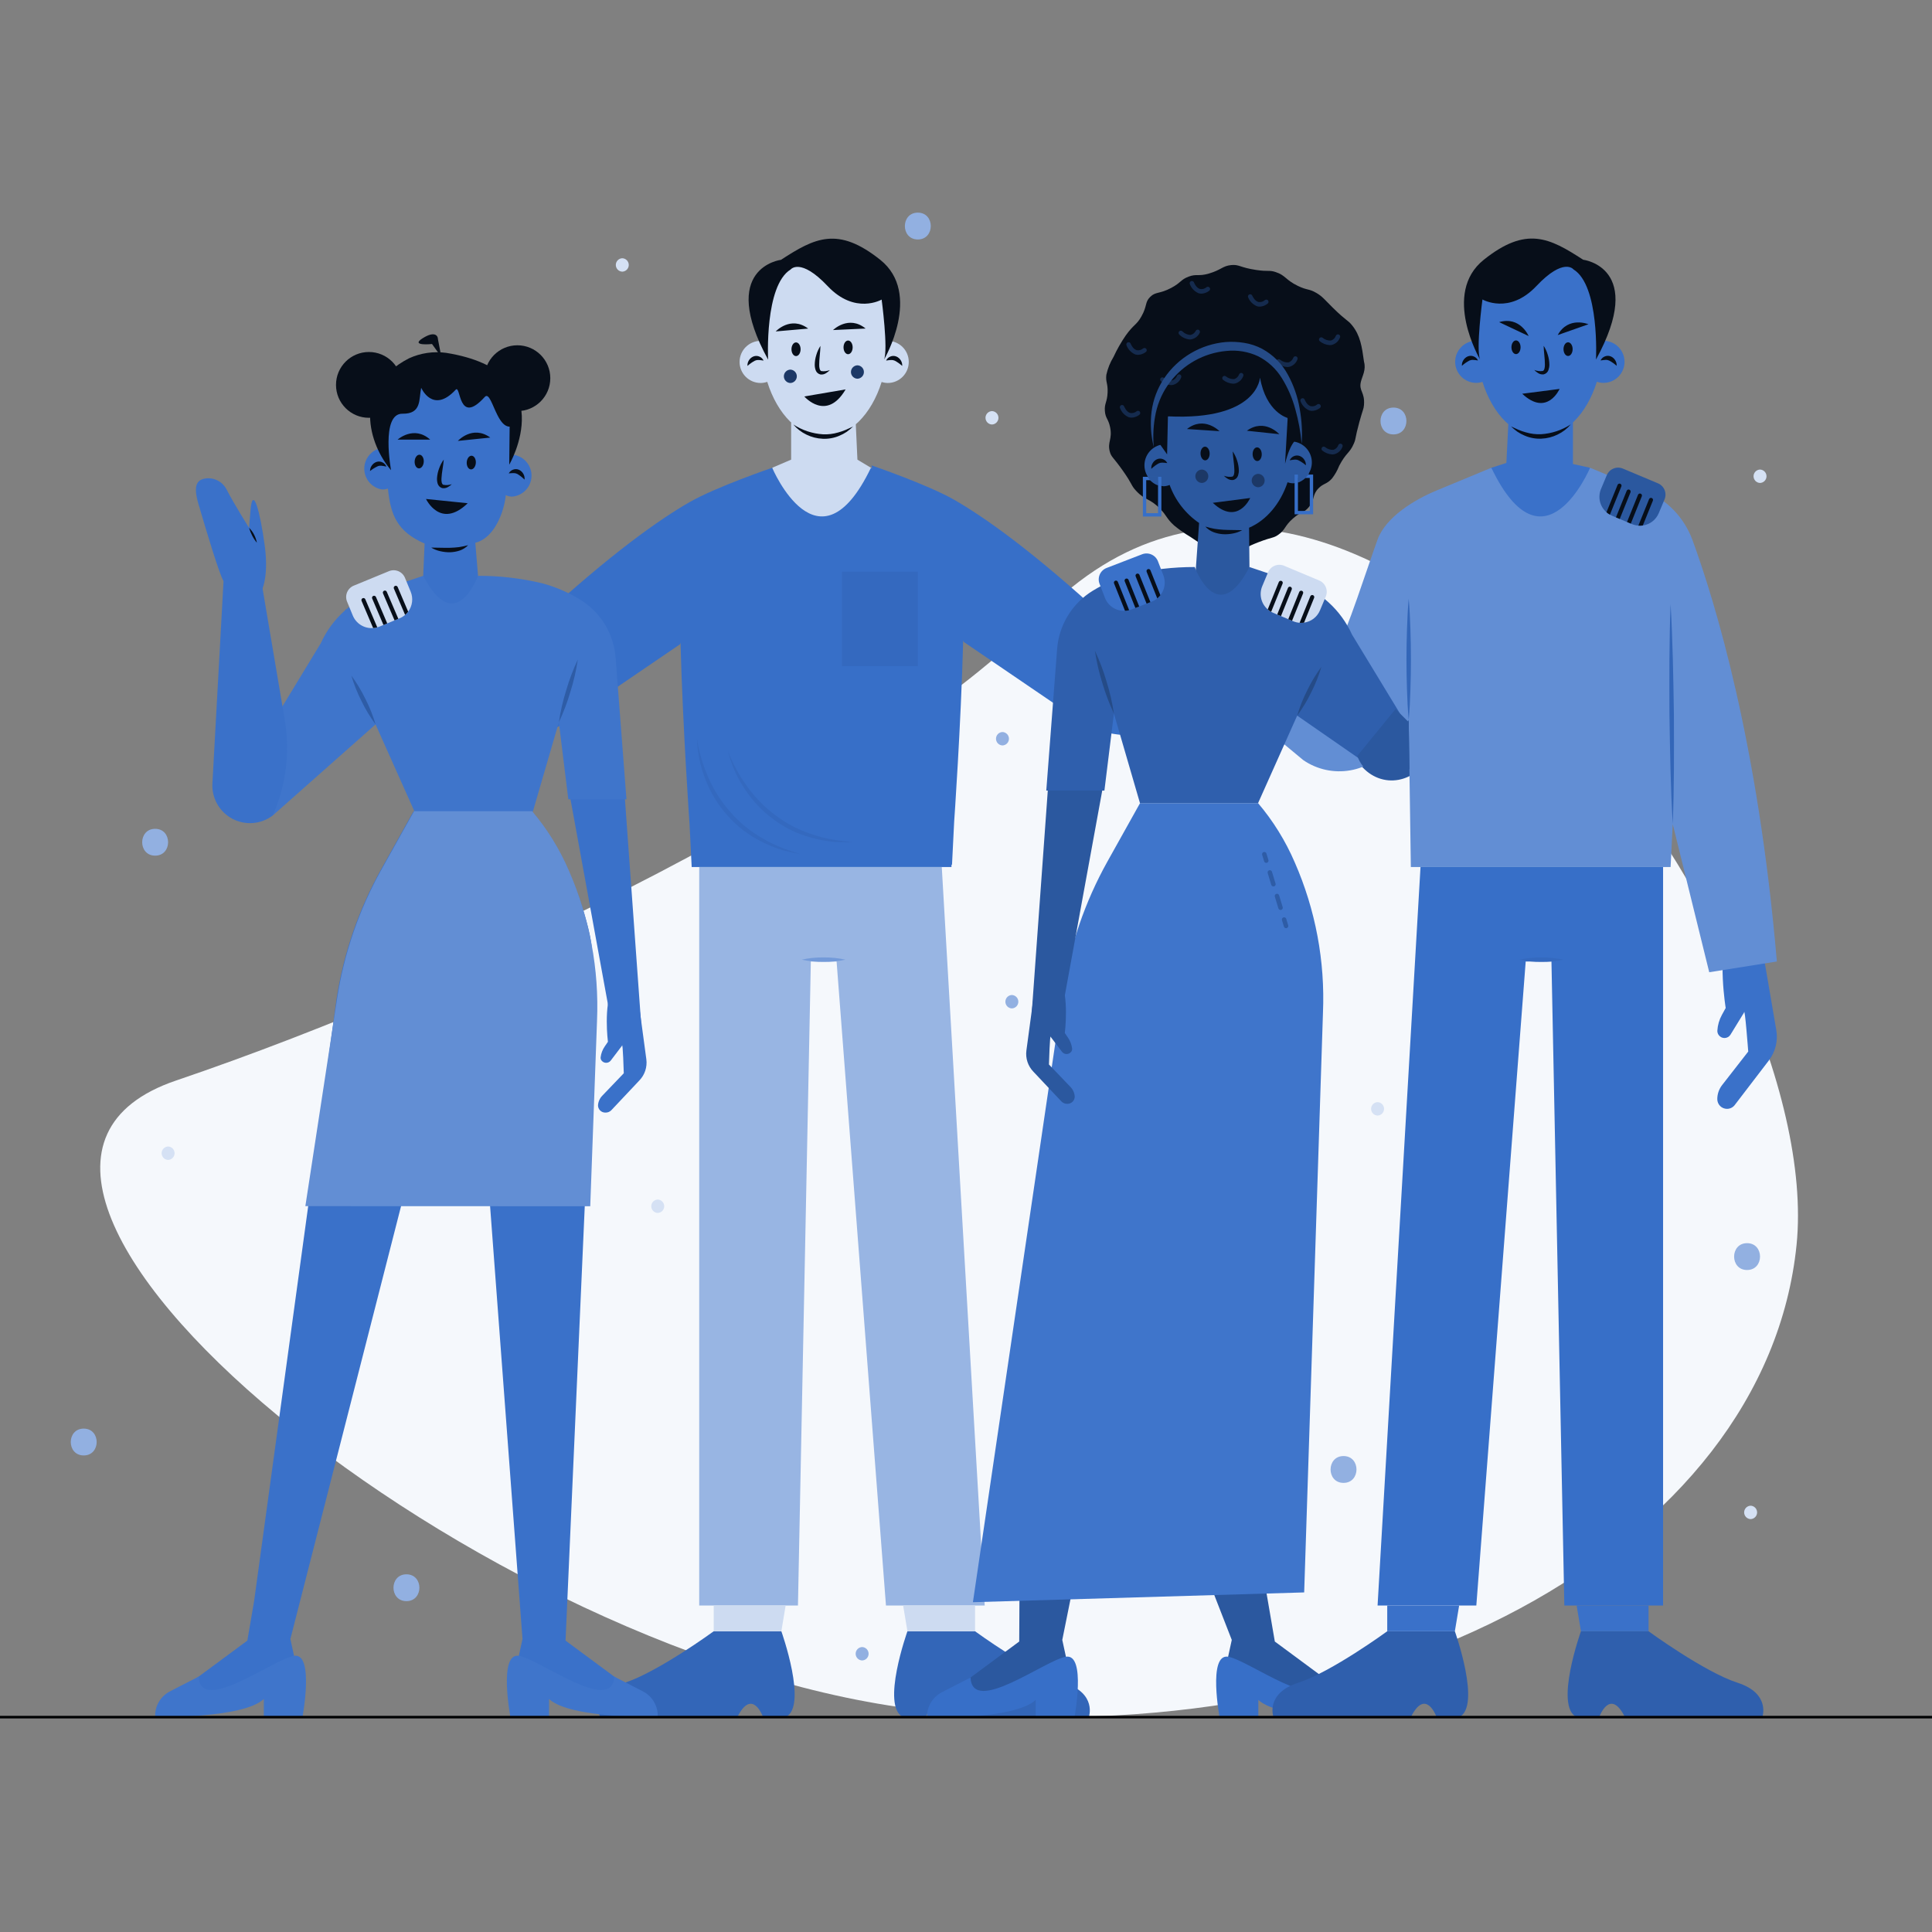 <svg width="622" height="622" viewBox="0 0 622 622" fill="none" xmlns="http://www.w3.org/2000/svg">
<rect x="0" y="0" width="622" height="622" fill="#808080" stroke="none"/>
<g clip-path="url(#clip0_238_561)">
<path d="M578.395 400.806C588.282 303.338 436.893 94.539 335.428 197.862C282.018 252.25 152.065 315.501 56.657 347.882C-36.113 379.369 155.55 536.211 299.625 550.826C443.699 565.44 568.509 498.274 578.395 400.806Z" fill="#F5F8FC"/>
<path d="M101.248 473.504C106.807 473.504 106.816 464.865 101.248 464.865C95.689 464.865 95.68 473.504 101.248 473.504ZM49.949 275.474C55.508 275.474 55.517 266.835 49.949 266.835C44.39 266.835 44.381 275.474 49.949 275.474ZM137.618 150.742C143.176 150.742 143.186 142.104 137.618 142.104C132.059 142.104 132.05 150.742 137.618 150.742Z" fill="#92B0E1"/>
<path d="M137.618 150.742C143.177 150.742 143.186 142.103 137.618 142.103C132.059 142.103 132.05 150.742 137.618 150.742ZM26.954 468.573C32.512 468.573 32.522 459.934 26.954 459.934C21.395 459.934 21.386 468.573 26.954 468.573ZM295.491 77.095C301.05 77.095 301.059 68.457 295.491 68.457C289.933 68.457 289.923 77.095 295.491 77.095ZM240.248 408.872C245.807 408.872 245.816 400.233 240.248 400.233C234.689 400.233 234.68 408.872 240.248 408.872ZM92.523 240.932C98.082 240.932 98.091 232.293 92.523 232.293C86.964 232.293 86.955 240.932 92.523 240.932ZM130.852 515.482C136.411 515.482 136.42 506.843 130.852 506.843C125.294 506.843 125.284 515.482 130.852 515.482ZM432.545 477.41C438.104 477.41 438.113 468.771 432.545 468.771C426.986 468.771 426.977 477.41 432.545 477.41ZM448.618 139.857C454.177 139.857 454.186 131.218 448.618 131.218C443.059 131.218 443.05 139.857 448.618 139.857ZM562.463 408.872C568.022 408.872 568.031 400.233 562.463 400.233C556.904 400.233 556.895 408.872 562.463 408.872ZM117.395 411.735C117.955 411.716 118.485 411.48 118.874 411.077C119.263 410.674 119.481 410.136 119.481 409.576C119.481 409.015 119.263 408.477 118.874 408.074C118.485 407.671 117.955 407.435 117.395 407.416C116.835 407.435 116.304 407.671 115.915 408.074C115.526 408.477 115.308 409.015 115.308 409.576C115.308 410.136 115.526 410.674 115.915 411.077C116.304 411.48 116.835 411.716 117.395 411.735ZM392.63 96.07C393.19 96.051 393.72 95.815 394.109 95.412C394.498 95.009 394.716 94.471 394.716 93.911C394.716 93.35 394.498 92.812 394.109 92.409C393.72 92.006 393.19 91.77 392.63 91.751C392.07 91.77 391.539 92.006 391.15 92.409C390.761 92.812 390.544 93.35 390.544 93.911C390.544 94.471 390.761 95.009 391.15 95.412C391.539 95.815 392.07 96.051 392.63 96.07ZM322.743 239.992C323.303 239.972 323.833 239.736 324.222 239.333C324.611 238.93 324.829 238.392 324.829 237.832C324.829 237.272 324.611 236.733 324.222 236.331C323.833 235.928 323.303 235.692 322.743 235.672C322.183 235.692 321.652 235.928 321.263 236.331C320.874 236.733 320.657 237.272 320.657 237.832C320.657 238.392 320.874 238.93 321.263 239.333C321.652 239.736 322.183 239.972 322.743 239.992ZM358.42 421.065C358.98 421.046 359.51 420.81 359.899 420.407C360.288 420.004 360.506 419.466 360.506 418.906C360.506 418.345 360.288 417.807 359.899 417.404C359.51 417.001 358.98 416.765 358.42 416.746C357.86 416.765 357.329 417.001 356.94 417.404C356.551 417.807 356.334 418.345 356.334 418.906C356.334 419.466 356.551 420.004 356.94 420.407C357.329 420.81 357.86 421.046 358.42 421.065ZM277.56 534.58C278.12 534.561 278.65 534.325 279.039 533.922C279.428 533.519 279.646 532.981 279.646 532.421C279.646 531.86 279.428 531.322 279.039 530.919C278.65 530.516 278.12 530.28 277.56 530.261C277 530.28 276.469 530.516 276.08 530.919C275.691 531.322 275.474 531.86 275.474 532.421C275.474 532.981 275.691 533.519 276.08 533.922C276.469 534.325 277 534.561 277.56 534.58ZM524.805 531.47C525.365 531.451 525.895 531.215 526.284 530.812C526.673 530.409 526.891 529.871 526.891 529.311C526.891 528.75 526.673 528.212 526.284 527.809C525.895 527.406 525.365 527.17 524.805 527.151C524.245 527.17 523.714 527.406 523.325 527.809C522.936 528.212 522.719 528.75 522.719 529.311C522.719 529.871 522.936 530.409 523.325 530.812C523.714 531.215 524.245 531.451 524.805 531.47ZM325.765 324.655C326.325 324.636 326.855 324.4 327.244 323.997C327.633 323.594 327.851 323.056 327.851 322.496C327.851 321.935 327.633 321.397 327.244 320.994C326.855 320.591 326.325 320.355 325.765 320.336C325.205 320.355 324.674 320.591 324.285 320.994C323.896 321.397 323.678 321.935 323.678 322.496C323.678 323.056 323.896 323.594 324.285 323.997C324.674 324.4 325.205 324.636 325.765 324.655Z" fill="#92B0E1"/>
<path d="M200.343 87.46C200.903 87.44 201.433 87.204 201.822 86.801C202.212 86.398 202.429 85.86 202.429 85.3C202.429 84.74 202.212 84.201 201.822 83.799C201.433 83.396 200.903 83.159 200.343 83.14C199.783 83.159 199.253 83.396 198.864 83.799C198.474 84.201 198.257 84.74 198.257 85.3C198.257 85.86 198.474 86.398 198.864 86.801C199.253 87.204 199.783 87.44 200.343 87.46ZM54.121 373.43C54.681 373.411 55.212 373.175 55.601 372.772C55.99 372.369 56.208 371.831 56.208 371.27C56.208 370.71 55.99 370.172 55.601 369.769C55.212 369.366 54.681 369.13 54.121 369.111C53.562 369.13 53.031 369.366 52.642 369.769C52.253 370.172 52.035 370.71 52.035 371.27C52.035 371.831 52.253 372.369 52.642 372.772C53.031 373.175 53.562 373.411 54.121 373.43ZM319.361 136.668C319.921 136.649 320.452 136.413 320.841 136.01C321.23 135.607 321.448 135.069 321.448 134.508C321.448 133.948 321.23 133.41 320.841 133.007C320.452 132.604 319.921 132.368 319.361 132.349C318.801 132.368 318.271 132.604 317.882 133.007C317.493 133.41 317.275 133.948 317.275 134.508C317.275 135.069 317.493 135.607 317.882 136.01C318.271 136.413 318.801 136.649 319.361 136.668ZM566.635 155.487C567.195 155.468 567.725 155.232 568.115 154.829C568.504 154.426 568.721 153.888 568.721 153.327C568.721 152.767 568.504 152.229 568.115 151.826C567.725 151.423 567.195 151.187 566.635 151.168C566.075 151.187 565.545 151.423 565.156 151.826C564.766 152.229 564.549 152.767 564.549 153.327C564.549 153.888 564.766 154.426 565.156 154.829C565.545 155.232 566.075 155.468 566.635 155.487ZM211.755 390.506C212.315 390.487 212.846 390.251 213.235 389.848C213.624 389.445 213.841 388.907 213.841 388.346C213.841 387.786 213.624 387.248 213.235 386.845C212.846 386.442 212.315 386.206 211.755 386.187C211.195 386.206 210.665 386.442 210.276 386.845C209.887 387.248 209.669 387.786 209.669 388.346C209.669 388.907 209.887 389.445 210.276 389.848C210.665 390.251 211.195 390.487 211.755 390.506ZM443.505 359.15C444.065 359.131 444.595 358.895 444.984 358.492C445.373 358.089 445.591 357.551 445.591 356.991C445.591 356.43 445.373 355.892 444.984 355.489C444.595 355.086 444.065 354.85 443.505 354.831C442.945 354.85 442.414 355.086 442.025 355.489C441.636 355.892 441.419 356.43 441.419 356.991C441.419 357.551 441.636 358.089 442.025 358.492C442.414 358.895 442.945 359.131 443.505 359.15ZM485.16 89.671C485.72 89.652 486.25 89.416 486.64 89.013C487.029 88.61 487.246 88.072 487.246 87.512C487.246 86.952 487.029 86.413 486.64 86.01C486.25 85.607 485.72 85.371 485.16 85.352C484.6 85.371 484.07 85.607 483.681 86.01C483.291 86.413 483.074 86.952 483.074 87.512C483.074 88.072 483.291 88.61 483.681 89.013C484.07 89.416 484.6 89.652 485.16 89.671ZM563.607 489.073C564.167 489.053 564.697 488.817 565.086 488.414C565.476 488.012 565.693 487.473 565.693 486.913C565.693 486.353 565.476 485.815 565.086 485.412C564.697 485.009 564.167 484.773 563.607 484.753C563.047 484.773 562.517 485.009 562.127 485.412C561.738 485.815 561.521 486.353 561.521 486.913C561.521 487.473 561.738 488.012 562.127 488.414C562.517 488.817 563.047 489.053 563.607 489.073Z" fill="#D5E1F4"/>
<path d="M254.705 136.015V147.98L248.604 150.596C248.604 150.596 250.572 180.865 265.085 172.918C279.598 164.97 283.504 151.633 280.394 150.596L276.045 147.98L275.519 136.595L254.705 136.015Z" fill="#CDDBF1"/>
<path d="M417.903 195.427L368.619 203.013C366.389 203.359 364.109 203.198 361.95 202.541C359.791 201.885 357.807 200.751 356.146 199.223C332.411 177.325 316.737 166.376 307.21 160.911C307.202 160.907 307.196 160.899 307.188 160.897L307.179 160.893C298.642 155.999 280.58 149.828 280.58 149.828L280.763 150.749L280.395 150.597C263.463 185.843 248.604 150.597 248.604 150.597C248.604 150.597 230.542 156.767 222.005 161.662L221.996 161.665C221.988 161.668 221.982 161.676 221.974 161.679C212.447 167.145 196.773 178.094 173.038 199.991C171.377 201.519 169.393 202.654 167.234 203.31C165.075 203.966 162.795 204.127 160.565 203.782L111.28 196.195L101.438 221.247L158.316 236.452C162.372 237.536 166.613 237.733 170.752 237.03C174.89 236.326 178.828 234.739 182.298 232.376L218.927 207.425L219.086 206.892C219.839 234.816 221.996 265.321 221.996 265.321L222.687 279.143H306.312L306.35 278.374H306.497L307.188 264.552C307.188 264.552 309.345 234.048 310.098 206.124L310.257 206.656L346.886 231.607C350.356 233.97 354.294 235.558 358.432 236.261C362.571 236.965 366.812 236.768 370.868 235.684L427.746 220.479L417.903 195.427Z" fill="#376FC8"/>
<path d="M285.819 109.738C285.819 92.658 276.691 78.811 265.431 78.811C254.172 78.811 245.044 92.658 245.044 109.738L245.044 109.751C245 109.75 244.959 109.738 244.914 109.738C244.021 109.735 243.136 109.907 242.31 110.247C241.484 110.586 240.733 111.085 240.101 111.715C239.468 112.345 238.966 113.094 238.623 113.918C238.281 114.743 238.104 115.627 238.104 116.52C238.104 117.413 238.281 118.297 238.623 119.122C238.966 119.946 239.468 120.695 240.101 121.325C240.733 121.955 241.484 122.454 242.31 122.793C243.136 123.132 244.021 123.305 244.914 123.301C245.629 123.292 246.338 123.169 247.014 122.936C250.281 133.406 257.288 140.666 265.431 140.666C273.565 140.666 280.565 133.423 283.837 122.973C284.478 123.181 285.146 123.292 285.819 123.301C287.613 123.294 289.331 122.576 290.596 121.305C291.862 120.034 292.573 118.314 292.573 116.52C292.573 114.726 291.862 113.005 290.596 111.735C289.331 110.464 287.613 109.746 285.819 109.738Z" fill="#CDDBF1"/>
<path d="M247.289 115.786C247.289 115.786 246.08 91.942 254.546 86.759C254.546 86.759 257.656 82.785 266.468 92.115C275.279 101.445 283.844 96.445 283.844 96.445C283.844 96.445 285.992 112.503 284.609 115.786C284.609 115.786 297.049 94.534 283.4 83.649C269.75 72.764 262.321 76.565 251.436 83.649C251.436 83.649 231.048 86.068 247.289 115.786Z" fill="#070E19"/>
<path d="M264.141 111.359C264.115 112.431 264.011 113.454 263.916 114.465C263.806 115.445 263.748 116.43 263.739 117.416C263.729 118.369 263.903 119.257 264.412 119.47C265.343 119.602 266.293 119.486 267.165 119.133C266.801 119.538 266.377 119.885 265.907 120.159C265.381 120.498 264.752 120.639 264.132 120.559C263.78 120.477 263.455 120.307 263.186 120.065C262.918 119.823 262.715 119.517 262.597 119.176C262.401 118.616 262.301 118.027 262.301 117.434C262.313 116.35 262.488 115.275 262.818 114.244C263.118 113.223 263.563 112.252 264.141 111.359ZM249.734 106.703C249.734 106.703 254.542 101.557 260.193 105.788L249.734 106.703ZM268.194 106.258C268.194 106.258 273.209 101.314 278.681 105.773L268.194 106.258Z" fill="#070E19"/>
<path d="M256.28 114.642C257.091 114.642 257.749 113.655 257.749 112.439C257.749 111.222 257.091 110.236 256.28 110.236C255.469 110.236 254.812 111.222 254.812 112.439C254.812 113.655 255.469 114.642 256.28 114.642Z" fill="#070E19"/>
<path d="M273.039 114.037C273.85 114.037 274.508 113.05 274.508 111.834C274.508 110.617 273.85 109.631 273.039 109.631C272.228 109.631 271.57 110.617 271.57 111.834C271.57 113.05 272.228 114.037 273.039 114.037Z" fill="#070E19"/>
<path d="M240.644 117.809C240.601 117.197 240.752 116.587 241.074 116.065C241.403 115.495 241.906 115.045 242.509 114.782C242.828 114.646 243.171 114.579 243.516 114.584C243.862 114.589 244.203 114.666 244.518 114.81C245.095 115.06 245.56 115.512 245.827 116.082C245.201 116.016 244.7 115.892 244.24 115.899C243.834 115.873 243.428 115.946 243.057 116.112C242.184 116.573 241.373 117.143 240.644 117.809ZM290.461 117.809C289.732 117.143 288.921 116.573 288.048 116.112C287.677 115.946 287.271 115.873 286.865 115.899C286.405 115.892 285.904 116.016 285.278 116.082C285.544 115.512 286.01 115.06 286.587 114.811C286.902 114.666 287.243 114.589 287.588 114.584C287.934 114.579 288.277 114.646 288.596 114.782C289.199 115.045 289.702 115.495 290.031 116.065C290.353 116.587 290.503 117.197 290.461 117.809ZM255.415 136.664C258.265 138.52 261.547 139.609 264.942 139.822C266.602 139.901 268.265 139.7 269.859 139.228C270.677 139.003 271.48 138.727 272.264 138.4C273.063 138.084 273.809 137.649 274.642 137.318C274.001 137.932 273.319 138.501 272.601 139.022C271.855 139.524 271.059 139.949 270.227 140.289C268.541 141.012 266.714 141.343 264.882 141.26C263.055 141.186 261.263 140.73 259.623 139.921C258.004 139.147 256.57 138.037 255.415 136.664Z" fill="#070E19"/>
<path d="M254.448 123.312C255.008 123.293 255.539 123.057 255.928 122.654C256.317 122.251 256.535 121.712 256.535 121.152C256.535 120.592 256.317 120.054 255.928 119.651C255.539 119.248 255.008 119.012 254.448 118.993C253.889 119.012 253.358 119.248 252.969 119.651C252.58 120.054 252.362 120.592 252.362 121.152C252.362 121.712 252.58 122.251 252.969 122.654C253.358 123.057 253.889 123.293 254.448 123.312ZM276.046 121.93C276.606 121.91 277.136 121.674 277.525 121.271C277.914 120.869 278.132 120.33 278.132 119.77C278.132 119.21 277.914 118.672 277.525 118.269C277.136 117.866 276.606 117.63 276.046 117.61C275.486 117.63 274.955 117.866 274.566 118.269C274.177 118.672 273.959 119.21 273.959 119.77C273.959 120.33 274.177 120.869 274.566 121.271C274.955 121.674 275.486 121.91 276.046 121.93Z" fill="#1C3866"/>
<path d="M258.946 127.638C258.946 127.638 266.072 135.889 272.244 125.366L258.946 127.638Z" fill="#070E19"/>
<path d="M225.106 279.143V516.885H256.898L261.044 309.552H269.338L285.233 516.885H317.024L303.202 279.143H225.106Z" fill="#98B5E3"/>
<path d="M292.144 525.179C292.144 525.179 283.505 549.368 290.761 552.823H298.018C298.018 552.823 301.474 543.148 306.311 552.823H350.543C350.543 552.823 353.307 545.221 342.595 541.765C331.883 538.31 313.914 525.179 313.914 525.179H292.144Z" fill="#3366B8"/>
<path d="M290.762 516.886L292.144 525.179H313.914V516.886H290.762Z" fill="#CDDBF1"/>
<path d="M251.551 525.179C251.551 525.179 260.19 549.368 252.934 552.823H245.677C245.677 552.823 242.221 543.148 237.384 552.823H193.152C193.152 552.823 190.388 545.221 201.1 541.765C211.812 538.31 229.781 525.179 229.781 525.179H251.551Z" fill="#3366B8"/>
<path d="M252.933 516.886L251.551 525.179H229.781V516.886H252.933Z" fill="#CDDBF1"/>
<path d="M272.201 308.96C269.889 309.468 267.527 309.709 265.16 309.679C262.793 309.712 260.43 309.471 258.119 308.96C260.43 308.449 262.793 308.207 265.16 308.24C267.527 308.211 269.889 308.452 272.201 308.96Z" fill="#739AD9"/>
<path d="M224.391 237.832C224.708 240.034 225.198 242.208 225.857 244.334C226.147 245.402 226.545 246.439 226.882 247.489L228.142 250.55C229.928 254.57 232.329 258.288 235.259 261.569C238.157 264.872 241.588 267.667 245.409 269.837C247.305 270.969 249.288 271.952 251.337 272.776C253.366 273.671 255.531 274.207 257.627 275.011C256.537 274.785 255.445 274.544 254.352 274.289L252.71 273.91L251.887 273.721L251.094 273.439C248.954 272.728 246.874 271.848 244.874 270.807C240.81 268.758 237.18 265.946 234.182 262.523C231.152 259.132 228.761 255.22 227.126 250.977C225.453 246.789 224.527 242.34 224.391 237.832ZM234.332 241.689C235.099 243.777 236.031 245.802 237.117 247.744C237.622 248.729 238.227 249.66 238.774 250.617L240.642 253.35C243.224 256.912 246.345 260.05 249.893 262.651C253.414 265.28 257.35 267.301 261.538 268.631C263.628 269.345 265.772 269.894 267.948 270.274C270.118 270.728 272.347 270.803 274.565 271.155C273.451 271.16 272.333 271.151 271.211 271.128L269.526 271.099L268.682 271.085L267.848 270.973C265.607 270.723 263.389 270.294 261.216 269.69C256.816 268.531 252.681 266.533 249.037 263.808C245.369 261.12 242.218 257.79 239.737 253.979C237.231 250.23 235.402 246.07 234.332 241.689Z" fill="#3469BF"/>
<path d="M295.492 184.019H271.065V214.486H295.492V184.019Z" fill="#3469BF"/>
<path d="M506.409 135.982V149.387L511.925 150.596C511.925 150.596 510.543 180.833 496.029 172.885C481.516 164.937 477.024 151.633 480.134 150.596L484.971 149.041L485.595 136.562L506.409 135.982Z" fill="#3A71C9"/>
<path d="M475.296 109.706C475.296 92.625 484.424 78.778 495.684 78.778C506.943 78.778 516.071 92.625 516.071 109.706L516.071 109.719C516.115 109.718 516.156 109.706 516.201 109.706C517.094 109.702 517.979 109.875 518.805 110.214C519.631 110.553 520.382 111.052 521.014 111.682C521.647 112.312 522.149 113.061 522.492 113.886C522.834 114.71 523.01 115.594 523.01 116.487C523.01 117.38 522.834 118.264 522.492 119.089C522.149 119.913 521.647 120.662 521.014 121.292C520.382 121.922 519.631 122.421 518.805 122.76C517.979 123.1 517.094 123.272 516.201 123.269C515.486 123.259 514.777 123.136 514.101 122.903C510.834 133.373 503.827 140.633 495.684 140.633C487.55 140.633 480.55 133.39 477.278 122.94C476.637 123.148 475.969 123.259 475.296 123.269C474.403 123.272 473.518 123.1 472.692 122.76C471.866 122.421 471.115 121.922 470.483 121.292C469.85 120.662 469.348 119.913 469.005 119.089C468.663 118.264 468.486 117.38 468.486 116.487C468.486 115.594 468.663 114.71 469.005 113.886C469.348 113.061 469.85 112.312 470.483 111.682C471.115 111.052 471.866 110.553 472.692 110.214C473.518 109.875 474.403 109.702 475.296 109.706Z" fill="#3A71C9"/>
<path d="M513.826 115.753C513.826 115.753 515.035 91.91 506.569 86.726C506.569 86.726 503.459 82.752 494.647 92.082C485.836 101.412 477.271 96.412 477.271 96.412C477.271 96.412 475.123 112.47 476.506 115.753C476.506 115.753 464.066 94.501 477.715 83.616C491.364 72.731 498.794 76.532 509.679 83.616C509.679 83.616 530.067 86.035 513.826 115.753Z" fill="#070E19"/>
<path d="M496.973 111.326C497.55 112.219 497.996 113.19 498.296 114.211C498.626 115.242 498.801 116.317 498.813 117.401C498.813 117.994 498.713 118.583 498.517 119.143C498.399 119.484 498.196 119.79 497.928 120.032C497.659 120.274 497.334 120.444 496.982 120.526C496.362 120.606 495.733 120.465 495.207 120.126C494.737 119.852 494.313 119.506 493.949 119.101C494.821 119.453 495.771 119.569 496.702 119.437C497.211 119.224 497.385 118.336 497.375 117.383C497.366 116.397 497.308 115.412 497.198 114.432C497.103 113.421 496.998 112.398 496.973 111.326ZM511.401 104.389C511.401 104.389 504.896 101.69 501.5 107.878L511.401 104.389ZM492.139 108.19C492.139 108.19 489.409 101.698 482.644 103.712L492.139 108.19Z" fill="#070E19"/>
<path d="M504.834 114.608C505.645 114.608 506.302 113.622 506.302 112.406C506.302 111.189 505.645 110.203 504.834 110.203C504.023 110.203 503.365 111.189 503.365 112.406C503.365 113.622 504.023 114.608 504.834 114.608Z" fill="#070E19"/>
<path d="M488.074 114.003C488.885 114.003 489.543 113.017 489.543 111.801C489.543 110.584 488.885 109.598 488.074 109.598C487.263 109.598 486.605 110.584 486.605 111.801C486.605 113.017 487.263 114.003 488.074 114.003Z" fill="#070E19"/>
<path d="M520.471 117.776C519.742 117.111 518.931 116.541 518.058 116.08C517.687 115.914 517.281 115.84 516.875 115.866C516.414 115.86 515.914 115.983 515.288 116.049C515.554 115.479 516.02 115.027 516.597 114.778C516.911 114.633 517.252 114.556 517.598 114.551C517.944 114.546 518.287 114.614 518.605 114.749C519.209 115.012 519.712 115.462 520.04 116.033C520.363 116.555 520.513 117.164 520.471 117.776ZM470.653 117.776C470.611 117.164 470.762 116.555 471.084 116.033C471.413 115.462 471.916 115.012 472.519 114.749C472.837 114.613 473.18 114.546 473.526 114.551C473.872 114.556 474.213 114.633 474.527 114.778C475.104 115.027 475.57 115.479 475.837 116.049C475.211 115.983 474.71 115.86 474.25 115.866C473.844 115.84 473.438 115.914 473.066 116.08C472.193 116.541 471.383 117.111 470.653 117.776ZM505.7 136.631C504.545 138.004 503.11 139.115 501.491 139.889C499.851 140.697 498.06 141.153 496.232 141.227C494.4 141.311 492.573 140.979 490.888 140.256C490.055 139.916 489.26 139.491 488.514 138.989C487.795 138.469 487.113 137.9 486.473 137.285C487.305 137.617 488.052 138.052 488.851 138.367C489.634 138.694 490.438 138.97 491.256 139.195C492.85 139.668 494.512 139.869 496.173 139.79C499.568 139.576 502.85 138.488 505.7 136.631ZM502.106 125.212C502.106 125.212 498.102 134.283 490.067 126.767L502.106 125.212Z" fill="#070E19"/>
<path d="M566.404 299.673L571.871 331.632C572.164 333.346 572.1 335.101 571.684 336.789C571.267 338.477 570.507 340.061 569.45 341.442L558.487 355.764C558.195 356.145 557.819 356.455 557.388 356.667C556.957 356.88 556.483 356.991 556.003 356.991C555.173 356.991 554.377 356.661 553.79 356.074C553.204 355.488 552.874 354.692 552.874 353.862C552.874 352.223 553.421 350.631 554.428 349.337L562.837 338.541C562.837 338.541 561.73 323.781 561.484 325.995L557.125 333.102C556.924 333.429 556.644 333.701 556.31 333.891C555.976 334.081 555.599 334.183 555.215 334.188C554.831 334.193 554.452 334.101 554.113 333.92C553.774 333.739 553.486 333.475 553.277 333.153C553.008 332.753 552.875 332.277 552.897 331.796C553.006 330.018 553.508 328.287 554.366 326.727L555.58 324.519C555.58 324.519 552.874 308.037 556.318 299.673L566.404 299.673Z" fill="#3A71C9"/>
<path d="M493.78 179.169L497.441 191.5L457.479 244.004C451.277 252.33 439.6 251.931 434.405 241.459C434.405 241.459 434.011 233.824 435.052 231.578C439.729 221.479 444.828 220.22 452.919 213.435L493.78 179.169Z" fill="#2B589F"/>
<path d="M495.22 180.608L498.88 192.94L458.919 245.443C452.716 253.77 441.039 253.37 435.845 242.898C435.845 242.898 435.451 235.264 436.491 233.017C441.169 222.918 446.267 221.66 454.359 214.875L495.22 180.608Z" fill="#2B589F"/>
<path d="M403.043 212.864C403.043 212.864 402.765 207.323 394.135 198.647C385.505 189.972 377.789 184.064 382.316 191.407L385.858 196.946C385.858 196.946 376.644 193.498 371.334 190.963C369.936 190.269 368.353 190.041 366.816 190.315C365.279 190.588 363.871 191.348 362.799 192.481C360.835 194.65 360.923 196.994 366.459 201.09C374.738 207.216 387.56 216.54 390.046 217.454C390.908 217.771 403.043 212.864 403.043 212.864Z" fill="#3A71C9"/>
<path d="M454.562 279.143H537.841L538.532 265.321L550.281 313.007L572.051 309.552C566.068 239.258 552.174 193.778 544.896 173.89C543.584 170.31 541.543 167.041 538.902 164.29C536.262 161.538 533.08 159.365 529.556 157.907L511.924 150.596C511.924 150.596 497.065 185.843 480.133 150.596L462.501 157.907C455.377 160.861 446.155 166.451 443.504 173.694C440.209 182.698 434.029 202.456 429.357 211.595C429.051 212.194 428.616 212.719 428.084 213.133C427.552 213.546 426.937 213.838 426.28 213.987C425.623 214.137 424.942 214.14 424.283 213.998C423.625 213.855 423.006 213.57 422.47 213.163L396.288 197.541L386.211 216.994L419.576 244.708C424 247.752 429.443 248.937 434.732 248.008C440.021 247.079 444.734 244.11 447.855 239.74L453.525 231.802L454.216 279.143H537.495" fill="#628ED4"/>
<path d="M391.254 199.472C390.275 199.256 389.325 198.924 388.425 198.482C387.52 198.059 386.659 197.544 385.858 196.946C386.366 196.99 386.867 197.094 387.35 197.256C387.829 197.405 388.296 197.588 388.747 197.805C389.664 198.229 390.509 198.791 391.254 199.472ZM378.563 197.925C377.395 197.547 376.25 197.1 375.135 196.586C374.012 196.092 372.922 195.528 371.85 194.93C370.776 194.331 369.738 193.669 368.742 192.947C367.733 192.239 366.804 191.421 365.972 190.511C368.002 191.89 370.097 193.085 372.218 194.278C374.328 195.484 376.468 196.639 378.563 197.925ZM373.598 202.928C372.502 202.668 371.428 202.323 370.386 201.896C369.339 201.482 368.318 201.006 367.327 200.471C365.319 199.429 363.502 198.055 361.953 196.406C362.904 197.014 363.831 197.62 364.787 198.183C365.752 198.731 366.704 199.293 367.684 199.813L373.598 202.928ZM376.32 200.777C375.02 200.431 373.744 199.999 372.502 199.482C371.252 198.977 370.034 198.399 368.854 197.749C367.662 197.107 366.53 196.359 365.471 195.515C364.373 194.707 363.461 193.672 362.798 192.481C363.674 193.479 364.69 194.345 365.814 195.052C366.917 195.777 368.046 196.466 369.216 197.093C371.535 198.385 373.931 199.543 376.32 200.777Z" fill="#060D17"/>
<path d="M407.453 511.162L410.425 528.482L431.811 544.292C431.811 544.292 406.672 553.362 393.973 539.886L396.565 527.964L390.604 512.673L407.453 511.162ZM328.228 511.162L328.135 528.482L306.749 544.292C306.749 544.292 331.888 553.362 344.587 539.886L341.996 527.964L345.077 512.673L328.228 511.162Z" fill="#2B589F"/>
<path d="M367.028 258.575L356.553 277.329C349.312 290.292 344.455 304.45 342.212 319.128L313.227 515.821L419.874 512.674L425.922 326.109C426.636 309.472 423.53 292.892 416.842 277.642C413.874 270.737 409.896 264.311 405.039 258.575L367.028 258.575Z" fill="#3F75CB"/>
<path d="M355.709 132.281C355.883 134.721 356.815 134.782 357.385 137.502C358.207 141.429 356.464 142.252 357.292 145.396C357.764 147.184 358.378 147.107 361.514 151.558C364.75 156.15 364.043 156.155 365.742 157.993C368.738 161.231 370.096 160.309 373.494 163.803C375.744 166.116 375.487 166.869 377.969 169.143C379.62 170.51 381.377 171.744 383.223 172.833C389.608 177.083 389.997 177.497 391.5 177.815C393.828 178.211 396.216 178.042 398.465 177.323C400.99 176.68 401.06 176.13 405.302 174.507C409.654 172.842 409.913 173.293 411.508 172.189C413.915 170.523 413.405 169.441 416.286 166.91C419.008 164.519 419.77 165.215 421.373 163.257C423.418 160.758 422.388 159.367 424.5 157.199C426.102 155.556 427.057 155.983 428.784 154.108C429.769 152.854 430.563 151.461 431.139 149.973C433.46 145.55 434.475 146.034 435.873 142.791C436.623 141.052 436.142 141.353 437.622 135.948C438.798 131.656 439.017 131.775 439.128 130.382C439.466 126.163 437.392 125.93 438.141 122.875C438.596 121.02 439.856 119.083 439.139 116.468L439.139 116.467C438.46 111.588 437.962 108.014 435.278 104.708C433.827 102.92 433.564 103.462 429.165 99.133C426.379 96.391 425.789 95.489 423.886 94.355C421.401 92.874 420.962 93.552 417.847 92.044C413.808 90.088 413.915 88.643 410.671 87.582C408.533 86.882 408.513 87.518 404.397 86.908C399.176 86.135 398.995 85.08 396.372 85.34C393.563 85.619 393.249 86.879 389.185 88.071C385.79 89.066 385.263 88.079 382.673 89.059C380.039 90.055 380.281 90.991 377.046 92.701C373.211 94.726 372.099 93.82 370.308 95.575C368.521 97.326 369.421 98.431 367.459 101.899C365.855 104.732 365.07 104.318 362.428 107.999C360.926 110.181 359.613 112.487 358.503 114.892C357.413 116.671 356.63 118.62 356.185 120.659C355.901 123.071 356.718 123.333 356.587 126.364C356.451 129.531 355.533 129.827 355.709 132.281Z" fill="#070E19"/>
<path d="M374.344 143.075C374.37 143.074 374.395 143.082 374.422 143.082C374.903 129.252 383.662 118.149 394.682 117.898C405.702 117.648 414.957 128.34 416.067 142.134C416.094 142.133 416.118 142.124 416.145 142.123C417.81 142.266 419.364 143.018 420.508 144.236C421.652 145.454 422.306 147.052 422.344 148.722C422.382 150.393 421.801 152.019 420.714 153.288C419.626 154.556 418.108 155.379 416.452 155.597C415.796 155.602 415.144 155.489 414.528 155.263C412.233 162.133 407.728 167.509 402.113 169.908L402.134 169.91L402.304 187.027L401.553 199.574L384.329 198.324L384.686 187.428L386.043 168.396L386.088 168.401C381.699 165.414 378.363 161.119 376.556 156.127C375.952 156.381 375.306 156.524 374.65 156.548C372.985 156.406 371.431 155.654 370.287 154.436C369.143 153.218 368.489 151.62 368.451 149.949C368.413 148.279 368.994 146.653 370.081 145.384C371.169 144.115 372.687 143.293 374.344 143.075V143.075ZM333.489 315.596L330.442 338.236C330.284 339.462 330.403 340.708 330.791 341.882C331.18 343.056 331.827 344.127 332.686 345.016L341.723 354.609C341.977 354.87 342.285 355.073 342.626 355.204C342.967 355.335 343.331 355.391 343.695 355.367C344.309 355.364 344.897 355.118 345.33 354.682C345.763 354.247 346.006 353.658 346.005 353.044C345.936 351.876 345.448 350.772 344.631 349.934L337.706 342.709C337.706 342.709 338.014 332.311 338.288 333.854L341.933 338.659C342.117 338.883 342.351 339.061 342.615 339.18C342.879 339.298 343.168 339.353 343.457 339.342C343.747 339.33 344.03 339.251 344.284 339.111C344.537 338.971 344.755 338.774 344.92 338.536C345.112 338.252 345.198 337.909 345.164 337.568C345.009 336.313 344.553 335.115 343.836 334.073L342.812 332.575C342.812 332.575 344.296 320.904 341.312 315.18L333.489 315.596Z" fill="#2B589F"/>
<path d="M338.319 240.849L332.149 326.303L342.614 321.593L355.95 248.562L338.319 240.849Z" fill="#2B589F"/>
<path d="M336.848 254.515L340.338 208.916C340.631 205.108 341.824 201.424 343.819 198.168C345.814 194.912 348.555 192.176 351.815 190.186C355.637 187.843 359.782 186.072 364.118 184.931C370.841 183.336 377.729 182.538 384.639 182.553C384.639 182.553 391.895 202.595 402.262 182.553L416.566 187.373C420.678 188.758 424.46 190.975 427.678 193.886C430.896 196.796 433.48 200.338 435.27 204.29L450.727 229.723L438.411 244.81L417.621 230.395L405.026 258.575H367.015L358.619 229.723L355.561 254.515L336.848 254.515Z" fill="#2F5FAD"/>
<path d="M166.573 132.349C172.423 132.349 177.166 127.606 177.166 121.756C177.166 115.906 172.423 111.163 166.573 111.163C160.723 111.163 155.98 115.906 155.98 121.756C155.98 127.606 160.723 132.349 166.573 132.349Z" fill="#070E19"/>
<path d="M118.768 134.508C124.618 134.508 129.36 129.766 129.36 123.915C129.36 118.065 124.618 113.323 118.768 113.323C112.917 113.323 108.175 118.065 108.175 123.915C108.175 129.766 112.917 134.508 118.768 134.508Z" fill="#070E19"/>
<path d="M165.45 146.439C165.423 146.437 165.398 146.444 165.371 146.443C165.343 132.605 156.952 121.222 145.946 120.611C134.939 120 125.34 130.384 123.78 144.134C123.753 144.132 123.729 144.123 123.702 144.121C122.033 144.209 120.456 144.91 119.272 146.09C118.089 147.27 117.383 148.845 117.291 150.514C117.198 152.182 117.725 153.826 118.771 155.13C119.816 156.434 121.306 157.305 122.955 157.577C123.611 157.604 124.266 157.512 124.888 157.306C125.752 165.84 127.88 171.15 136.702 174.995L136.067 189.453L136.408 202.017L153.664 201.331L154.296 190.041L153.022 174.746C160.14 172.941 162.669 162.507 162.812 159.411C163.408 159.685 164.049 159.849 164.703 159.895C166.372 159.807 167.949 159.106 169.133 157.926C170.316 156.746 171.022 155.17 171.114 153.502C171.207 151.833 170.68 150.189 169.635 148.886C168.589 147.582 167.099 146.711 165.45 146.439H165.45Z" fill="#3A71C9"/>
<path d="M138.824 176.295C140.931 176.292 142.892 176.411 144.852 176.36C145.829 176.341 146.791 176.254 147.763 176.145C148.757 175.991 149.741 175.783 150.713 175.523C149.969 176.299 149.051 176.886 148.034 177.236C147.019 177.577 145.958 177.766 144.888 177.799C143.831 177.813 142.776 177.698 141.746 177.458C140.715 177.234 139.727 176.841 138.824 176.295ZM142.87 147.954C142.785 149.022 142.624 150.038 142.473 151.042C142.309 152.015 142.196 152.995 142.133 153.979C142.07 154.93 142.194 155.826 142.691 156.068C143.613 156.251 144.568 156.188 145.458 155.885C145.072 156.268 144.629 156.59 144.145 156.839C143.601 157.147 142.966 157.254 142.351 157.139C142.004 157.038 141.688 156.85 141.434 156.594C141.179 156.337 140.994 156.021 140.895 155.673C140.73 155.103 140.663 154.509 140.695 153.917C140.768 152.836 141.002 151.773 141.389 150.762C141.745 149.759 142.244 148.814 142.87 147.954ZM127.992 141.542C127.992 141.542 133.223 136.826 138.49 141.526L127.992 141.542ZM147.404 141.949C147.404 141.949 152.133 136.731 157.847 140.876L147.404 141.949ZM137.151 160.639C137.151 160.639 141.805 170.498 150.571 162.015L137.151 160.639Z" fill="#070E19"/>
<path d="M136.428 148.678C136.495 147.463 135.893 146.442 135.084 146.397C134.274 146.352 133.563 147.301 133.495 148.515C133.428 149.73 134.03 150.751 134.839 150.796C135.649 150.841 136.36 149.893 136.428 148.678Z" fill="#070E19"/>
<path d="M153.194 149.003C153.262 147.789 152.66 146.767 151.85 146.722C151.04 146.677 150.329 147.626 150.262 148.841C150.194 150.055 150.796 151.076 151.606 151.121C152.416 151.166 153.127 150.218 153.194 149.003Z" fill="#070E19"/>
<path d="M168.872 154.415C168.181 153.711 167.403 153.097 166.557 152.588C166.195 152.402 165.794 152.306 165.387 152.309C164.928 152.278 164.421 152.373 163.793 152.403C164.09 151.85 164.58 151.424 165.17 151.207C165.492 151.08 165.837 151.022 166.183 151.036C166.528 151.05 166.867 151.137 167.177 151.29C167.765 151.586 168.242 152.063 168.539 152.651C168.832 153.19 168.948 153.807 168.872 154.415ZM119.131 151.655C119.123 151.041 119.307 150.441 119.658 149.938C120.017 149.386 120.545 148.965 121.162 148.735C121.487 148.617 121.833 148.569 122.178 148.593C122.523 148.617 122.859 148.713 123.165 148.875C123.727 149.156 124.167 149.633 124.402 150.216C123.781 150.116 123.288 149.966 122.828 149.946C122.424 149.898 122.014 149.948 121.634 150.094C120.737 150.506 119.896 151.03 119.131 151.655ZM129.555 133.196C135.811 133.284 134.805 128.633 135.599 124.849C135.599 124.849 139.318 133.435 146.709 125.466C148.392 123.652 147.448 137.347 156.071 127.789C157.406 126.309 158.5 130.442 160.196 133.733C161.213 135.708 162.447 137.379 164.08 137.354L163.948 149.6C163.948 149.6 181.504 119.684 143.652 113.603C139.572 113.037 135.415 113.647 131.67 115.36C112.908 125.021 118.968 143.38 125.896 151.372C125.896 151.372 122.509 133.097 129.555 133.196Z" fill="#070E19"/>
<path d="M142.095 114.944L139.083 110.753C139.083 110.753 131.902 111.523 136.071 108.899C140.24 106.275 141.031 108.395 140.987 109.172L142.095 114.944Z" fill="#070E19"/>
<path d="M205.042 318.42L208.09 341.06C208.248 342.287 208.129 343.532 207.74 344.706C207.352 345.88 206.705 346.951 205.846 347.841L196.809 357.433C196.554 357.694 196.246 357.897 195.906 358.028C195.565 358.159 195.2 358.215 194.836 358.191C194.222 358.188 193.635 357.942 193.202 357.506C192.769 357.071 192.526 356.482 192.526 355.868C192.596 354.7 193.083 353.596 193.901 352.759L200.825 345.533C200.825 345.533 200.517 335.136 200.244 336.678L196.598 341.483C196.414 341.707 196.181 341.885 195.917 342.004C195.652 342.122 195.364 342.178 195.074 342.166C194.785 342.154 194.502 342.075 194.248 341.935C193.994 341.795 193.776 341.598 193.611 341.36C193.42 341.076 193.334 340.733 193.367 340.392C193.523 339.137 193.979 337.939 194.696 336.898L195.72 335.399C195.72 335.399 194.236 323.728 197.219 318.004L205.042 318.42Z" fill="#3A71C9"/>
<path d="M200.214 243.672L206.383 329.128L195.919 324.418L182.583 251.385L200.214 243.672Z" fill="#3A71C9"/>
<path d="M174.207 277.626L172.829 278.042L173.037 278.731L174.416 278.315L174.207 277.626Z" fill="#070E19"/>
<path d="M179.182 299.004L178.744 297.556L180.122 297.14L180.56 298.588L179.182 299.004ZM178.305 296.109L177.866 294.662L179.244 294.243L179.683 295.69L178.305 296.109ZM177.426 293.213L176.988 291.764L178.365 291.348L178.804 292.797L177.426 293.213ZM176.549 290.316L176.11 288.868L177.488 288.452L177.927 289.9L176.549 290.316ZM175.671 287.42L175.233 285.971L176.611 285.555L177.049 287.004L175.671 287.42ZM174.793 284.525L174.354 283.076L175.732 282.66L176.171 284.108L174.793 284.525ZM173.915 281.628L173.477 280.18L174.854 279.764L175.293 281.212L173.915 281.628Z" fill="#070E19"/>
<path d="M180.999 300.035L179.621 300.454L179.831 301.143L181.208 300.724L180.999 300.035Z" fill="#070E19"/>
<path d="M201.685 257.339L198.194 211.74C197.902 207.932 196.709 204.248 194.714 200.992C192.718 197.736 189.978 195 186.718 193.01C182.896 190.667 178.751 188.897 174.415 187.755C167.692 186.16 160.804 185.362 153.894 185.377C153.894 185.377 146.637 205.419 136.271 185.377L121.967 190.197C117.855 191.582 114.073 193.799 110.855 196.71C107.637 199.62 105.053 203.162 103.263 207.114L87.806 232.547V262.545L120.912 233.22L133.506 261.399H171.518L179.914 232.547L182.972 257.339L201.685 257.339Z" fill="#3F75CB"/>
<path d="M113.118 217.514C114.861 219.879 116.381 222.401 117.659 225.047C118.996 227.664 120.085 230.4 120.912 233.219C119.167 230.855 117.646 228.333 116.37 225.686C115.037 223.068 113.948 220.332 113.118 217.514ZM179.913 232.547C180.438 229.052 181.23 225.603 182.283 222.23C183.274 218.838 184.527 215.528 186.03 212.33C185.509 215.825 184.717 219.275 183.66 222.647C182.667 226.038 181.414 229.348 179.913 232.547Z" fill="#2E5CA6"/>
<path d="M82.792 179.204L72.01 186.219L68.392 252.1C68.241 254.418 68.759 256.731 69.885 258.763C71.01 260.795 72.697 262.46 74.742 263.561C76.788 264.662 79.107 265.151 81.423 264.971C83.739 264.791 85.954 263.949 87.805 262.546C92.095 252.896 93.444 242.196 91.684 231.785L82.792 179.204Z" fill="#3A71C9"/>
<path d="M83.872 190.873C83.872 190.873 86.712 186.717 85.237 175.714C83.762 164.71 81.428 156.208 80.67 163.997L80.191 169.943C80.191 169.943 75.425 162.396 72.979 157.651C72.35 156.383 71.331 155.349 70.071 154.704C68.811 154.058 67.376 153.834 65.98 154.065C63.371 154.555 62.148 156.297 63.9 162.293C66.521 171.262 70.669 185.033 71.964 187.058C72.413 187.76 83.872 190.873 83.872 190.873Z" fill="#3A71C9"/>
<path d="M82.703 174.729C82.118 174.033 81.615 173.272 81.203 172.461C80.785 171.656 80.446 170.813 80.19 169.943C80.85 170.581 81.397 171.327 81.807 172.149C82.231 172.96 82.533 173.829 82.703 174.729Z" fill="#060D17"/>
<path d="M182.076 528.191L188.26 388.346L188.789 305.366C192.659 312.067 189.757 295.424 182.972 280.23C180.003 273.325 176.025 266.899 171.168 261.163H133.157L122.682 279.917C115.441 292.88 110.584 307.037 108.341 321.716L81.801 515.529L79.628 528.191L58.242 544C58.242 544 83.381 553.071 96.081 539.595L93.489 527.673L149.701 307.813H151.755L168.215 527.673L165.624 539.595C178.323 553.071 203.462 544 203.462 544L182.076 528.191Z" fill="#3A71C9"/>
<path d="M211.755 552.812C211.755 552.812 183.506 553.342 176.767 546.986V552.823H164.327C164.327 552.823 160.419 532.018 167.038 533.085C173.657 534.152 197.219 552.141 197.749 539.777L206.992 544.535C208.427 545.273 209.63 546.392 210.47 547.77C211.31 549.147 211.755 550.729 211.755 552.343V552.812Z" fill="#3F75CB"/>
<path d="M133.314 261.163L122.839 279.917C115.598 292.88 110.74 307.038 108.498 321.716L98.309 388.314L190.027 388.346L192.208 328.697C192.922 312.06 189.816 295.48 183.128 280.23C180.16 273.325 176.182 266.899 171.325 261.163L133.314 261.163Z" fill="#628ED4"/>
<path d="M49.948 552.812C49.948 552.812 78.197 553.342 84.936 546.986V552.823H97.376C97.376 552.823 101.284 532.018 94.665 533.085C88.046 534.152 64.484 552.141 63.954 539.777L54.711 544.535C53.276 545.273 52.073 546.392 51.233 547.77C50.393 549.147 49.948 550.729 49.948 552.343V552.812Z" fill="#3F75CB"/>
<path d="M399.908 170.686C398.988 171.202 397.988 171.563 396.95 171.753C395.913 171.96 394.855 172.039 393.799 171.99C392.73 171.923 391.677 171.699 390.673 171.325C389.668 170.942 388.77 170.325 388.052 169.525C389.014 169.817 389.991 170.058 390.979 170.245C391.947 170.385 392.906 170.503 393.881 170.554C395.839 170.668 397.803 170.615 399.908 170.686ZM396.862 145.327C397.46 146.207 397.927 147.169 398.25 148.182C398.604 149.206 398.803 150.276 398.84 151.359C398.854 151.952 398.767 152.543 398.584 153.107C398.473 153.451 398.278 153.762 398.015 154.009C397.752 154.257 397.431 154.434 397.081 154.524C396.462 154.619 395.831 154.492 395.297 154.166C394.821 153.902 394.389 153.566 394.016 153.17C394.896 153.502 395.848 153.596 396.776 153.443C397.28 153.218 397.434 152.326 397.401 151.374C397.371 150.388 397.29 149.405 397.158 148.428C397.04 147.419 396.912 146.399 396.862 145.327ZM411.863 139.783C411.863 139.783 407.151 134.549 401.423 138.675L411.863 139.783ZM392.614 138.814C392.614 138.814 387.697 133.772 382.139 138.124L392.614 138.814Z" fill="#070E19"/>
<path d="M404.796 148.43C405.607 148.412 406.242 147.411 406.214 146.195C406.186 144.978 405.507 144.007 404.696 144.026C403.885 144.044 403.25 145.045 403.278 146.261C403.305 147.478 403.985 148.449 404.796 148.43Z" fill="#070E19"/>
<path d="M388.027 148.207C388.837 148.189 389.472 147.188 389.445 145.971C389.417 144.755 388.737 143.784 387.926 143.803C387.115 143.821 386.48 144.822 386.508 146.038C386.536 147.255 387.216 148.226 388.027 148.207Z" fill="#070E19"/>
<path d="M405.568 98.721C405.282 98.721 404.998 98.682 404.722 98.605C404.068 98.345 403.475 97.955 402.977 97.459C402.479 96.962 402.088 96.369 401.827 95.716C401.757 95.54 401.76 95.342 401.835 95.168C401.91 94.993 402.051 94.855 402.227 94.784C402.404 94.713 402.601 94.714 402.776 94.788C402.952 94.862 403.09 95.002 403.163 95.178C403.17 95.195 403.867 96.875 405.114 97.22C405.494 97.287 405.884 97.266 406.254 97.157C406.624 97.049 406.964 96.856 407.247 96.594C407.4 96.479 407.592 96.43 407.781 96.456C407.97 96.483 408.141 96.584 408.255 96.736C408.37 96.888 408.42 97.08 408.393 97.269C408.367 97.459 408.266 97.629 408.113 97.744C407.395 98.34 406.501 98.683 405.568 98.721ZM428.098 111.113C426.931 111.038 425.816 110.602 424.906 109.867C424.759 109.745 424.666 109.57 424.648 109.38C424.63 109.19 424.689 109 424.811 108.853C424.932 108.706 425.107 108.614 425.298 108.596C425.488 108.578 425.677 108.636 425.824 108.758C426.575 109.383 427.538 109.695 428.513 109.628C428.879 109.508 429.213 109.303 429.487 109.032C429.762 108.76 429.969 108.429 430.093 108.063C430.133 107.977 430.189 107.9 430.258 107.836C430.327 107.772 430.409 107.722 430.497 107.689C430.586 107.656 430.68 107.641 430.775 107.645C430.869 107.648 430.962 107.671 431.048 107.71C431.134 107.75 431.211 107.806 431.275 107.875C431.339 107.945 431.389 108.026 431.422 108.115C431.455 108.203 431.47 108.297 431.466 108.392C431.463 108.486 431.44 108.579 431.401 108.665C431.191 109.236 430.848 109.749 430.4 110.161C429.952 110.572 429.413 110.871 428.826 111.033C428.587 111.087 428.343 111.114 428.098 111.113ZM414.401 118.169C413.235 118.093 412.12 117.658 411.211 116.923C411.064 116.801 410.972 116.626 410.955 116.436C410.937 116.246 410.995 116.057 411.117 115.91C411.239 115.764 411.414 115.671 411.603 115.653C411.793 115.635 411.982 115.693 412.129 115.815C412.882 116.436 413.843 116.746 414.816 116.684C415.183 116.563 415.516 116.359 415.791 116.087C416.065 115.816 416.272 115.484 416.397 115.119C416.476 114.945 416.622 114.811 416.801 114.745C416.98 114.678 417.178 114.686 417.351 114.766C417.525 114.846 417.659 114.991 417.726 115.17C417.792 115.349 417.784 115.547 417.704 115.721C417.495 116.292 417.152 116.805 416.704 117.217C416.256 117.628 415.716 117.927 415.13 118.088C414.891 118.143 414.646 118.169 414.401 118.169ZM394.823 124.565C393.657 124.49 392.542 124.054 391.633 123.319L392.551 122.211C393.302 122.835 394.264 123.146 395.238 123.079C395.605 122.958 395.939 122.754 396.213 122.483C396.487 122.211 396.695 121.879 396.818 121.514L398.126 122.116C397.916 122.687 397.573 123.2 397.126 123.612C396.678 124.024 396.138 124.323 395.552 124.485C395.312 124.538 395.068 124.565 394.823 124.565ZM422.437 132.277C422.122 132.277 421.809 132.23 421.508 132.136C420.861 131.859 420.278 131.453 419.794 130.943C419.309 130.433 418.934 129.83 418.691 129.17C418.658 129.081 418.643 128.987 418.647 128.892C418.65 128.798 418.672 128.705 418.712 128.619C418.751 128.533 418.807 128.456 418.876 128.391C418.945 128.327 419.027 128.277 419.115 128.244C419.204 128.211 419.298 128.196 419.393 128.199C419.487 128.203 419.58 128.225 419.666 128.264C419.752 128.303 419.829 128.359 419.894 128.429C419.958 128.498 420.008 128.579 420.041 128.668C420.047 128.685 420.699 130.383 421.937 130.761C422.314 130.842 422.706 130.833 423.08 130.735C423.454 130.636 423.799 130.451 424.088 130.195C424.165 130.14 424.252 130.1 424.345 130.079C424.437 130.058 424.533 130.055 424.626 130.071C424.72 130.086 424.809 130.12 424.889 130.171C424.97 130.221 425.039 130.287 425.094 130.365C425.149 130.442 425.188 130.529 425.209 130.622C425.23 130.714 425.232 130.81 425.216 130.903C425.2 130.997 425.165 131.086 425.115 131.166C425.064 131.246 424.998 131.316 424.92 131.37C424.208 131.924 423.339 132.241 422.437 132.277ZM386.79 94.544C386.476 94.543 386.163 94.496 385.862 94.403C385.216 94.126 384.633 93.72 384.148 93.21C383.664 92.7 383.289 92.096 383.046 91.436C382.979 91.257 382.987 91.059 383.066 90.886C383.146 90.712 383.291 90.577 383.47 90.51C383.649 90.444 383.847 90.451 384.021 90.531C384.194 90.61 384.329 90.755 384.396 90.934C384.402 90.951 385.054 92.65 386.291 93.028C386.669 93.106 387.059 93.096 387.432 92.998C387.805 92.899 388.15 92.716 388.44 92.461C388.517 92.405 388.604 92.365 388.697 92.342C388.789 92.32 388.886 92.316 388.98 92.331C389.074 92.347 389.164 92.38 389.245 92.431C389.326 92.481 389.396 92.547 389.452 92.624C389.507 92.702 389.546 92.79 389.567 92.883C389.588 92.976 389.591 93.072 389.574 93.166C389.558 93.26 389.523 93.35 389.472 93.43C389.42 93.51 389.353 93.58 389.275 93.634C388.562 94.19 387.693 94.508 386.79 94.544ZM366.402 114.241C366.087 114.242 365.774 114.194 365.473 114.101C364.827 113.823 364.244 113.417 363.76 112.907C363.276 112.397 362.901 111.794 362.658 111.134C362.593 110.955 362.601 110.758 362.68 110.585C362.76 110.412 362.905 110.278 363.083 110.211C363.262 110.145 363.459 110.152 363.632 110.231C363.806 110.31 363.941 110.454 364.008 110.632C364.013 110.649 364.666 112.347 365.902 112.726C366.28 112.805 366.671 112.796 367.045 112.697C367.418 112.599 367.763 112.414 368.053 112.159C368.13 112.104 368.218 112.065 368.31 112.044C368.402 112.023 368.498 112.021 368.591 112.036C368.684 112.052 368.773 112.087 368.853 112.137C368.933 112.187 369.003 112.253 369.058 112.33C369.112 112.407 369.151 112.495 369.172 112.587C369.193 112.679 369.196 112.775 369.18 112.868C369.164 112.961 369.129 113.05 369.079 113.13C369.029 113.211 368.963 113.28 368.886 113.334C368.173 113.889 367.304 114.206 366.402 114.241ZM364.316 134.461C364.001 134.461 363.687 134.414 363.386 134.32C362.74 134.043 362.158 133.637 361.674 133.126C361.19 132.616 360.815 132.013 360.572 131.353C360.505 131.174 360.512 130.976 360.592 130.803C360.671 130.629 360.816 130.494 360.995 130.427C361.174 130.361 361.373 130.368 361.546 130.448C361.72 130.527 361.855 130.672 361.921 130.851C361.927 130.868 362.579 132.567 363.815 132.945C364.193 133.025 364.585 133.016 364.958 132.917C365.332 132.819 365.677 132.634 365.967 132.378C366.044 132.324 366.131 132.285 366.223 132.264C366.315 132.243 366.411 132.24 366.504 132.256C366.597 132.272 366.686 132.306 366.767 132.357C366.847 132.407 366.916 132.473 366.971 132.55C367.025 132.627 367.064 132.714 367.085 132.806C367.106 132.899 367.109 132.994 367.093 133.087C367.077 133.181 367.043 133.27 366.992 133.35C366.942 133.43 366.876 133.499 366.799 133.554C366.086 134.108 365.218 134.425 364.316 134.461ZM383.046 109.295C381.752 109.183 380.542 108.61 379.636 107.679C379.504 107.542 379.431 107.357 379.435 107.167C379.438 106.976 379.517 106.794 379.655 106.661C379.792 106.529 379.976 106.456 380.167 106.46C380.358 106.463 380.54 106.542 380.673 106.68C381.356 107.374 382.273 107.789 383.246 107.844C383.624 107.765 383.979 107.6 384.282 107.36C384.585 107.121 384.828 106.814 384.992 106.464C385.091 106.301 385.251 106.184 385.436 106.139C385.621 106.093 385.817 106.123 385.98 106.222C386.143 106.321 386.261 106.48 386.306 106.665C386.352 106.851 386.322 107.046 386.224 107.21C385.951 107.754 385.553 108.225 385.062 108.584C384.571 108.943 384.001 109.18 383.4 109.275C383.283 109.288 383.164 109.295 383.046 109.295Z" fill="#152B4E"/>
<path d="M370.663 150.936C370.607 150.325 370.743 149.712 371.054 149.183C371.369 148.605 371.862 148.144 372.459 147.866C372.774 147.724 373.116 147.648 373.461 147.646C373.807 147.643 374.15 147.712 374.467 147.85C375.05 148.086 375.526 148.527 375.805 149.09C375.178 149.039 374.675 148.927 374.215 148.944C373.808 148.928 373.404 149.01 373.037 149.185C372.174 149.665 371.377 150.254 370.663 150.936ZM414.562 134.564C414.562 134.564 407.638 132.854 405.653 121.558C405.653 121.558 405.048 135.442 376.01 134.04L375.742 146.283L369.016 136.782C369.016 136.782 375.734 111.238 398.614 113.834C402.28 114.353 405.758 115.782 408.73 117.991C412.379 120.627 415.437 123.997 417.707 127.885C419.978 131.773 421.41 136.093 421.912 140.567L422.214 143.022C422.214 143.022 417.259 135.084 413.716 149.298L414.562 134.564Z" fill="#070E19"/>
<path d="M376.959 123.985C375.792 123.91 374.677 123.475 373.768 122.739C373.622 122.618 373.529 122.443 373.512 122.253C373.494 122.063 373.553 121.874 373.674 121.727C373.796 121.58 373.971 121.488 374.161 121.47C374.35 121.452 374.539 121.51 374.686 121.631C375.434 122.261 376.399 122.573 377.373 122.5C377.74 122.38 378.074 122.176 378.349 121.905C378.623 121.633 378.831 121.301 378.955 120.935C379.035 120.762 379.181 120.627 379.36 120.561C379.539 120.495 379.737 120.503 379.91 120.583C380.083 120.662 380.218 120.808 380.284 120.987C380.35 121.166 380.343 121.364 380.263 121.537C380.053 122.109 379.71 122.621 379.262 123.033C378.814 123.445 378.274 123.744 377.687 123.905C377.448 123.959 377.204 123.986 376.959 123.985ZM396.95 123.531C395.783 123.456 394.669 123.021 393.76 122.285C393.614 122.163 393.522 121.988 393.505 121.799C393.487 121.609 393.546 121.421 393.667 121.274C393.788 121.127 393.963 121.035 394.153 121.017C394.342 120.999 394.531 121.056 394.678 121.177C395.431 121.798 396.391 122.108 397.365 122.046C397.732 121.926 398.065 121.722 398.339 121.45C398.614 121.178 398.821 120.847 398.945 120.481C399.025 120.308 399.171 120.173 399.35 120.107C399.529 120.041 399.727 120.049 399.9 120.128C400.073 120.208 400.208 120.354 400.274 120.533C400.34 120.712 400.333 120.91 400.253 121.083C400.043 121.654 399.7 122.167 399.253 122.579C398.805 122.991 398.265 123.29 397.678 123.451C397.44 123.505 397.195 123.532 396.95 123.531ZM428.899 146.302C427.732 146.227 426.617 145.792 425.707 145.057C425.561 144.935 425.469 144.76 425.451 144.57C425.434 144.38 425.492 144.191 425.613 144.044C425.735 143.898 425.91 143.805 426.099 143.787C426.289 143.769 426.478 143.826 426.625 143.947C427.377 144.571 428.339 144.882 429.314 144.818C429.68 144.697 430.014 144.493 430.288 144.221C430.562 143.95 430.77 143.618 430.894 143.253C430.974 143.079 431.119 142.945 431.298 142.878C431.477 142.812 431.675 142.82 431.849 142.9C432.022 142.98 432.157 143.125 432.223 143.304C432.289 143.483 432.282 143.681 432.202 143.854C431.992 144.425 431.649 144.938 431.201 145.35C430.753 145.762 430.214 146.061 429.627 146.222C429.388 146.276 429.144 146.303 428.899 146.302Z" fill="#152B4E"/>
<path d="M420.425 149.803C419.681 149.154 418.858 148.603 417.974 148.162C417.599 148.004 417.192 147.94 416.786 147.976C416.326 147.979 415.828 148.114 415.204 148.193C415.458 147.618 415.913 147.156 416.484 146.893C416.795 146.741 417.134 146.656 417.48 146.644C417.826 146.631 418.17 146.691 418.491 146.819C419.101 147.068 419.614 147.507 419.955 148.07C420.289 148.584 420.454 149.19 420.425 149.803Z" fill="#070E19"/>
<path d="M419.071 142.886C418.734 139.157 418.059 135.467 417.054 131.861C416.11 128.314 414.652 124.925 412.725 121.801C410.88 118.77 408.228 116.312 405.065 114.703C401.874 113.21 398.335 112.616 394.83 112.985C391.264 113.307 387.805 114.37 384.673 116.105C381.542 117.841 378.807 120.211 376.643 123.064C374.445 125.969 372.901 129.316 372.117 132.874C371.342 136.518 371.12 140.259 371.456 143.97C370.523 140.262 370.276 136.415 370.727 132.618C371.221 128.731 372.62 125.014 374.81 121.765C377.037 118.478 379.967 115.728 383.389 113.713C386.81 111.698 390.637 110.47 394.591 110.117C396.585 109.968 398.59 110.057 400.563 110.384C402.564 110.697 404.5 111.337 406.294 112.278C409.834 114.192 412.735 117.101 414.642 120.645C416.495 124.045 417.773 127.728 418.424 131.545C419.104 135.284 419.321 139.093 419.071 142.886Z" fill="#254B87"/>
<path d="M405.063 156.869C405.623 156.85 406.153 156.614 406.542 156.211C406.932 155.808 407.149 155.27 407.149 154.709C407.149 154.149 406.932 153.611 406.542 153.208C406.153 152.805 405.623 152.569 405.063 152.55C404.503 152.569 403.973 152.805 403.583 153.208C403.194 153.611 402.977 154.149 402.977 154.709C402.977 155.27 403.194 155.808 403.583 156.211C403.973 156.614 404.503 156.85 405.063 156.869ZM386.921 155.487C387.481 155.468 388.011 155.231 388.401 154.829C388.79 154.426 389.007 153.887 389.007 153.327C389.007 152.767 388.79 152.229 388.401 151.826C388.011 151.423 387.481 151.187 386.921 151.167C386.361 151.187 385.831 151.423 385.442 151.826C385.052 152.229 384.835 152.767 384.835 153.327C384.835 153.887 385.052 154.426 385.442 154.829C385.831 155.231 386.361 155.468 386.921 155.487Z" fill="#1C3866"/>
<path d="M440.105 553.104C440.105 553.104 411.856 553.634 405.118 547.278V553.115H392.678C392.678 553.115 388.769 532.31 395.388 533.377C402.008 534.444 425.569 552.433 426.099 540.069L435.342 544.827C436.777 545.565 437.98 546.684 438.82 548.062C439.661 549.439 440.105 551.021 440.105 552.635V553.104ZM298.456 553.104C298.456 553.104 326.705 553.634 333.444 547.278V553.115H345.884C345.884 553.115 349.792 532.31 343.173 533.377C336.554 534.444 312.992 552.433 312.462 540.069L303.219 544.827C301.784 545.565 300.581 546.684 299.741 548.062C298.901 549.439 298.456 551.021 298.456 552.635V553.104Z" fill="#376FC8"/>
<path d="M407.667 277.797C407.513 277.797 407.363 277.747 407.239 277.656C407.114 277.564 407.023 277.434 406.978 277.286L406.351 275.22C406.323 275.129 406.313 275.033 406.321 274.939C406.33 274.844 406.357 274.752 406.402 274.668C406.446 274.584 406.507 274.509 406.58 274.449C406.653 274.388 406.738 274.343 406.829 274.315C406.92 274.288 407.016 274.278 407.11 274.288C407.205 274.297 407.297 274.325 407.38 274.37C407.464 274.416 407.538 274.477 407.598 274.551C407.658 274.624 407.702 274.709 407.729 274.801L408.356 276.867C408.389 276.975 408.396 277.089 408.377 277.2C408.358 277.311 408.313 277.416 408.246 277.506C408.179 277.596 408.092 277.67 407.991 277.72C407.891 277.771 407.78 277.797 407.667 277.797L407.667 277.797ZM412.265 292.97C412.111 292.97 411.96 292.92 411.836 292.828C411.712 292.736 411.621 292.607 411.576 292.459L410.426 288.666C410.372 288.484 410.393 288.288 410.483 288.12C410.573 287.953 410.726 287.828 410.907 287.773C411.089 287.718 411.285 287.737 411.453 287.825C411.621 287.914 411.747 288.066 411.804 288.247L412.954 292.04C412.987 292.148 412.994 292.262 412.975 292.373C412.956 292.484 412.911 292.588 412.844 292.679C412.777 292.769 412.69 292.843 412.589 292.893C412.489 292.944 412.378 292.97 412.265 292.97H412.265ZM409.966 285.384C409.812 285.384 409.662 285.335 409.537 285.243C409.413 285.151 409.322 285.021 409.277 284.874L408.127 281.08C408.073 280.898 408.094 280.702 408.184 280.535C408.274 280.367 408.427 280.243 408.608 280.187C408.79 280.132 408.986 280.151 409.154 280.24C409.322 280.328 409.448 280.48 409.505 280.661L410.655 284.455C410.688 284.562 410.695 284.676 410.676 284.787C410.657 284.898 410.612 285.003 410.545 285.093C410.478 285.183 410.391 285.257 410.29 285.307C410.19 285.358 410.079 285.384 409.966 285.384L409.966 285.384ZM414.041 298.829C413.886 298.829 413.736 298.779 413.612 298.687C413.488 298.595 413.397 298.465 413.352 298.317L412.726 296.25C412.698 296.159 412.688 296.064 412.697 295.969C412.706 295.875 412.733 295.783 412.778 295.699C412.822 295.615 412.883 295.54 412.956 295.48C413.03 295.42 413.114 295.375 413.205 295.347C413.296 295.32 413.392 295.31 413.486 295.32C413.581 295.33 413.673 295.358 413.756 295.403C413.84 295.448 413.914 295.51 413.973 295.584C414.033 295.658 414.078 295.743 414.104 295.834L414.73 297.901C414.757 297.991 414.767 298.086 414.757 298.18C414.748 298.274 414.72 298.366 414.675 298.449C414.631 298.532 414.57 298.606 414.497 298.666C414.424 298.726 414.34 298.771 414.249 298.798C414.182 298.818 414.112 298.829 414.041 298.829Z" fill="#2E5CA6"/>
<path d="M425.414 214.689C424.584 217.508 423.495 220.244 422.162 222.862C420.886 225.509 419.366 228.031 417.621 230.395C418.448 227.576 419.537 224.839 420.873 222.222C422.152 219.577 423.672 217.055 425.414 214.689ZM358.619 229.722C357.118 226.523 355.866 223.214 354.872 219.823C353.816 216.45 353.023 213.001 352.502 209.506C354.006 212.704 355.258 216.014 356.249 219.406C357.302 222.779 358.094 226.228 358.619 229.722Z" fill="#254B87"/>
<path d="M402.495 160.329C402.495 160.329 398.491 169.399 390.457 161.884L402.495 160.329Z" fill="#070E19"/>
<path d="M535.423 279.143V516.885H503.632L499.485 309.552H491.192L475.296 516.885H443.505L457.327 279.143H535.423Z" fill="#376FC8"/>
<path d="M453.526 192.754C453.823 196.008 453.962 199.262 454.077 202.516C454.209 205.77 454.227 209.024 454.246 212.278C454.229 215.532 454.21 218.786 454.08 222.04L453.879 226.921C453.759 228.548 453.689 230.175 453.526 231.802C453.363 230.175 453.293 228.548 453.173 226.921L452.972 222.04C452.842 218.786 452.823 215.532 452.807 212.278C452.825 209.024 452.843 205.77 452.975 202.516C453.09 199.262 453.229 196.008 453.526 192.754ZM537.842 194.482C538.196 200.382 538.393 206.284 538.566 212.186C538.742 218.088 538.789 223.992 538.906 229.895C538.908 235.798 538.971 241.701 538.914 247.605L538.799 256.462C538.709 259.415 538.667 262.368 538.533 265.32C538.341 262.371 538.242 259.42 538.094 256.469L537.806 247.617C537.634 241.714 537.582 235.811 537.468 229.908C537.471 224.005 537.402 218.101 537.463 212.197C537.521 206.292 537.602 200.388 537.842 194.482Z" fill="#3366B8"/>
<path d="M468.384 525.179C468.384 525.179 477.023 549.368 469.767 552.823H462.51C462.51 552.823 459.054 543.148 454.217 552.823H409.985C409.985 552.823 407.221 545.221 417.933 541.765C428.645 538.31 446.614 525.179 446.614 525.179H468.384Z" fill="#2F5FAD"/>
<path d="M469.767 516.886L468.384 525.179H446.614V516.886H469.767Z" fill="#3A71C9"/>
<path d="M508.978 525.179C508.978 525.179 500.339 549.368 507.595 552.823H514.852C514.852 552.823 518.308 543.148 523.145 552.823H567.377C567.377 552.823 570.141 545.221 559.429 541.765C548.717 538.31 530.748 525.179 530.748 525.179H508.978Z" fill="#2F5FAD"/>
<path d="M507.595 516.886L508.977 525.179H530.747V516.886H507.595Z" fill="#3A71C9"/>
<path d="M489.19 308.96C491.502 308.452 493.865 308.211 496.231 308.24C498.598 308.207 500.961 308.449 503.272 308.96C500.961 309.471 498.598 309.712 496.231 309.679C493.865 309.709 491.502 309.468 489.19 308.96Z" fill="#3469BF"/>
<path d="M449.287 228.283L453.526 232.492L453.756 247.579C453.756 247.579 441.058 254.508 436.972 243.37L449.287 228.283Z" fill="#2B589F"/>
<path d="M373.904 166.294H367.94V153.506H373.904V166.294ZM369.02 165.214H372.824V154.585H369.02V165.214ZM422.755 165.575H416.79V152.787H422.755V165.575ZM417.87 164.495H421.675V153.867H417.87V164.495Z" fill="#376FC8"/>
<path d="M417.866 153.85V152.343H421.492C420.674 153.746 419.391 154.82 417.866 155.378V153.85ZM372.857 156.29V153.477H369.438C370.212 154.787 371.423 155.783 372.857 156.29Z" fill="#2B589F"/>
<path d="M130.38 186.029L132.213 190.482C132.648 191.533 132.802 192.679 132.66 193.808C132.518 194.936 132.086 196.008 131.405 196.919C131.123 197.306 130.794 197.656 130.426 197.962C129.893 198.427 129.288 198.801 128.634 199.07L122.161 201.734C121.934 201.83 121.699 201.908 121.46 201.966C121.03 202.104 120.584 202.183 120.133 202.199C118.752 202.307 117.373 201.973 116.194 201.247C115.015 200.52 114.097 199.437 113.574 198.155L111.741 193.702C111.343 192.734 111.346 191.647 111.748 190.681C112.151 189.715 112.921 188.948 113.888 188.549L125.227 183.882C126.195 183.484 127.282 183.487 128.248 183.889C129.214 184.292 129.981 185.062 130.38 186.029Z" fill="#CDDBF1"/>
<path d="M131.405 196.919C131.123 197.306 130.794 197.656 130.426 197.962L126.811 189.49C126.745 189.33 126.745 189.15 126.811 188.99C126.877 188.83 127.003 188.702 127.163 188.635C127.323 188.567 127.502 188.565 127.663 188.629C127.824 188.694 127.953 188.819 128.022 188.978L131.405 196.919ZM128.245 199.23L127.028 199.731L123.305 191.033C123.239 190.872 123.24 190.691 123.307 190.53C123.374 190.369 123.502 190.241 123.663 190.174C123.742 190.141 123.827 190.123 123.912 190.122C123.998 190.121 124.083 190.137 124.162 190.169C124.241 190.201 124.314 190.249 124.375 190.309C124.435 190.369 124.484 190.441 124.517 190.52L128.245 199.23ZM124.668 200.702L123.451 201.203L119.826 192.707C119.791 192.629 119.772 192.544 119.771 192.458C119.769 192.372 119.785 192.287 119.817 192.207C119.85 192.127 119.898 192.055 119.958 191.994C120.019 191.934 120.092 191.886 120.171 191.854L120.184 191.849C120.343 191.785 120.521 191.786 120.68 191.85C120.839 191.914 120.967 192.038 121.037 192.194L124.668 200.702ZM121.46 201.966C121.03 202.104 120.584 202.183 120.133 202.199L116.408 193.46C116.338 193.3 116.335 193.119 116.399 192.957C116.463 192.794 116.589 192.664 116.748 192.594C116.828 192.557 116.915 192.537 117.003 192.535C117.091 192.533 117.178 192.549 117.26 192.582C117.341 192.615 117.415 192.665 117.477 192.727C117.539 192.79 117.587 192.865 117.619 192.947L121.46 201.966Z" fill="#070E19"/>
<path d="M426.831 192.054L424.967 196.495C424.529 197.544 423.825 198.462 422.926 199.157C422.026 199.853 420.961 200.302 419.835 200.462C419.361 200.534 418.881 200.548 418.404 200.503C417.699 200.454 417.007 200.289 416.355 200.014L409.901 197.305C409.673 197.212 409.452 197.1 409.242 196.972C408.841 196.765 408.471 196.504 408.141 196.195C407.091 195.293 406.354 194.08 406.038 192.731C405.722 191.383 405.842 189.969 406.382 188.693L408.246 184.253C408.651 183.288 409.423 182.524 410.392 182.128C411.361 181.732 412.447 181.737 413.413 182.141L424.719 186.887C425.684 187.293 426.448 188.065 426.844 189.034C427.24 190.003 427.235 191.089 426.831 192.054Z" fill="#CDDBF1"/>
<path d="M419.835 200.462C419.362 200.535 418.881 200.548 418.405 200.503L421.86 191.965C421.928 191.806 422.055 191.679 422.215 191.613C422.375 191.547 422.555 191.547 422.715 191.612C422.876 191.678 423.004 191.804 423.072 191.963C423.14 192.122 423.142 192.302 423.079 192.463L419.835 200.462ZM415.967 199.852L414.754 199.342L418.294 190.569C418.362 190.408 418.491 190.281 418.652 190.215C418.814 190.149 418.995 190.15 419.156 190.217C419.235 190.249 419.307 190.296 419.368 190.356C419.429 190.416 419.478 190.488 419.511 190.567C419.544 190.646 419.561 190.73 419.562 190.816C419.562 190.902 419.545 190.986 419.513 191.066L415.967 199.852ZM412.401 198.354L411.188 197.845L414.653 189.283C414.684 189.203 414.731 189.13 414.791 189.068C414.851 189.006 414.923 188.957 415.002 188.924C415.081 188.891 415.166 188.874 415.252 188.874C415.338 188.874 415.423 188.892 415.502 188.926L415.514 188.931C415.672 188.999 415.797 189.125 415.863 189.284C415.93 189.442 415.933 189.619 415.872 189.78L412.401 198.354ZM409.243 196.972C408.842 196.765 408.471 196.504 408.142 196.195L411.709 187.391C411.774 187.229 411.9 187.099 412.06 187.03C412.22 186.961 412.401 186.958 412.563 187.021C412.646 187.052 412.721 187.099 412.784 187.16C412.848 187.221 412.898 187.295 412.932 187.376C412.966 187.457 412.983 187.544 412.983 187.632C412.982 187.72 412.963 187.807 412.927 187.888L409.243 196.972Z" fill="#070E19"/>
<path d="M535.893 160.773L534.029 165.213C533.59 166.263 532.887 167.18 531.987 167.875C531.087 168.571 530.022 169.021 528.896 169.18C528.423 169.253 527.943 169.267 527.466 169.222C526.761 169.172 526.068 169.007 525.417 168.733L518.963 166.024C518.734 165.93 518.514 165.819 518.304 165.69C517.903 165.483 517.532 165.222 517.203 164.913C516.152 164.011 515.416 162.798 515.099 161.449C514.783 160.101 514.904 158.687 515.443 157.412L517.307 152.971C517.713 152.006 518.485 151.242 519.454 150.846C520.423 150.45 521.509 150.455 522.474 150.859L533.781 155.606C534.746 156.011 535.51 156.783 535.906 157.752C536.302 158.721 536.297 159.807 535.893 160.773Z" fill="#2B589F"/>
<path d="M528.896 169.18C528.423 169.253 527.943 169.267 527.466 169.222L530.922 160.684C530.989 160.524 531.117 160.398 531.277 160.332C531.437 160.265 531.616 160.265 531.777 160.331C531.937 160.396 532.065 160.522 532.133 160.681C532.201 160.84 532.204 161.02 532.14 161.181L528.896 169.18ZM525.029 168.57L523.816 168.061L527.356 159.287C527.424 159.127 527.552 158.999 527.714 158.933C527.875 158.868 528.056 158.868 528.217 158.935C528.296 158.967 528.369 159.014 528.43 159.075C528.491 159.135 528.539 159.206 528.572 159.285C528.606 159.364 528.623 159.449 528.623 159.534C528.623 159.62 528.607 159.705 528.574 159.784L525.029 168.57ZM521.462 167.073L520.249 166.563L523.715 158.001C523.746 157.921 523.793 157.848 523.853 157.786C523.912 157.725 523.984 157.676 524.063 157.642C524.143 157.609 524.228 157.592 524.314 157.592C524.4 157.593 524.485 157.61 524.564 157.644L524.576 157.649C524.733 157.717 524.858 157.844 524.925 158.002C524.991 158.16 524.994 158.338 524.933 158.498L521.462 167.073ZM518.304 165.69C517.903 165.483 517.532 165.222 517.203 164.913L520.77 156.109C520.835 155.947 520.961 155.817 521.121 155.748C521.281 155.679 521.462 155.676 521.625 155.739C521.707 155.77 521.782 155.818 521.846 155.879C521.909 155.94 521.96 156.013 521.994 156.094C522.028 156.175 522.045 156.262 522.044 156.35C522.043 156.438 522.024 156.525 521.989 156.606L518.304 165.69Z" fill="#070E19"/>
<path d="M372.802 180.71L374.534 185.204C374.945 186.264 375.074 187.413 374.907 188.538C374.74 189.663 374.283 190.725 373.582 191.62C373.291 192 372.954 192.343 372.579 192.641C372.036 193.094 371.423 193.455 370.763 193.708L364.232 196.226C364.002 196.317 363.766 196.389 363.525 196.442C363.093 196.571 362.645 196.639 362.193 196.645C360.81 196.722 359.439 196.358 358.277 195.604C357.114 194.851 356.222 193.748 355.727 192.454L353.995 187.961C353.619 186.984 353.646 185.898 354.071 184.942C354.495 183.985 355.282 183.236 356.258 182.858L367.699 178.447C368.676 178.072 369.762 178.099 370.719 178.523C371.676 178.948 372.425 179.734 372.802 180.71Z" fill="#3A71C9"/>
<path d="M373.581 191.621C373.29 192.001 372.954 192.344 372.579 192.641L369.155 184.09C369.093 183.929 369.097 183.749 369.167 183.59C369.236 183.431 369.366 183.307 369.527 183.243C369.688 183.179 369.868 183.181 370.027 183.249C370.187 183.317 370.313 183.445 370.378 183.605L373.581 191.621ZM370.37 193.86L369.142 194.333L365.616 185.554C365.554 185.391 365.559 185.21 365.629 185.051C365.7 184.892 365.831 184.767 365.993 184.703C366.073 184.672 366.158 184.656 366.243 184.657C366.329 184.658 366.414 184.676 366.492 184.71C366.571 184.743 366.642 184.793 366.701 184.854C366.761 184.916 366.808 184.988 366.839 185.068L370.37 193.86ZM366.76 195.251L365.533 195.725L362.1 187.149C362.067 187.07 362.05 186.985 362.05 186.899C362.051 186.813 362.069 186.728 362.103 186.649C362.137 186.57 362.186 186.499 362.248 186.439C362.311 186.38 362.384 186.334 362.465 186.304L362.477 186.299C362.638 186.239 362.815 186.243 362.973 186.311C363.13 186.379 363.256 186.505 363.322 186.663L366.76 195.251ZM363.525 196.442C363.093 196.571 362.644 196.639 362.193 196.645L358.666 187.825C358.6 187.663 358.601 187.482 358.669 187.321C358.736 187.16 358.864 187.033 359.026 186.966C359.106 186.931 359.193 186.914 359.281 186.914C359.369 186.914 359.456 186.932 359.537 186.966C359.618 187.001 359.691 187.052 359.751 187.116C359.812 187.18 359.858 187.256 359.888 187.339L363.525 196.442Z" fill="#070E19"/>
<path d="M0 552.823H622" stroke="#010203" stroke-width="0.833" stroke-miterlimit="10"/>
</g>
<defs>
<clipPath id="clip0_238_561">
<rect width="622" height="622" fill="white"/>
</clipPath>
</defs>
</svg>
